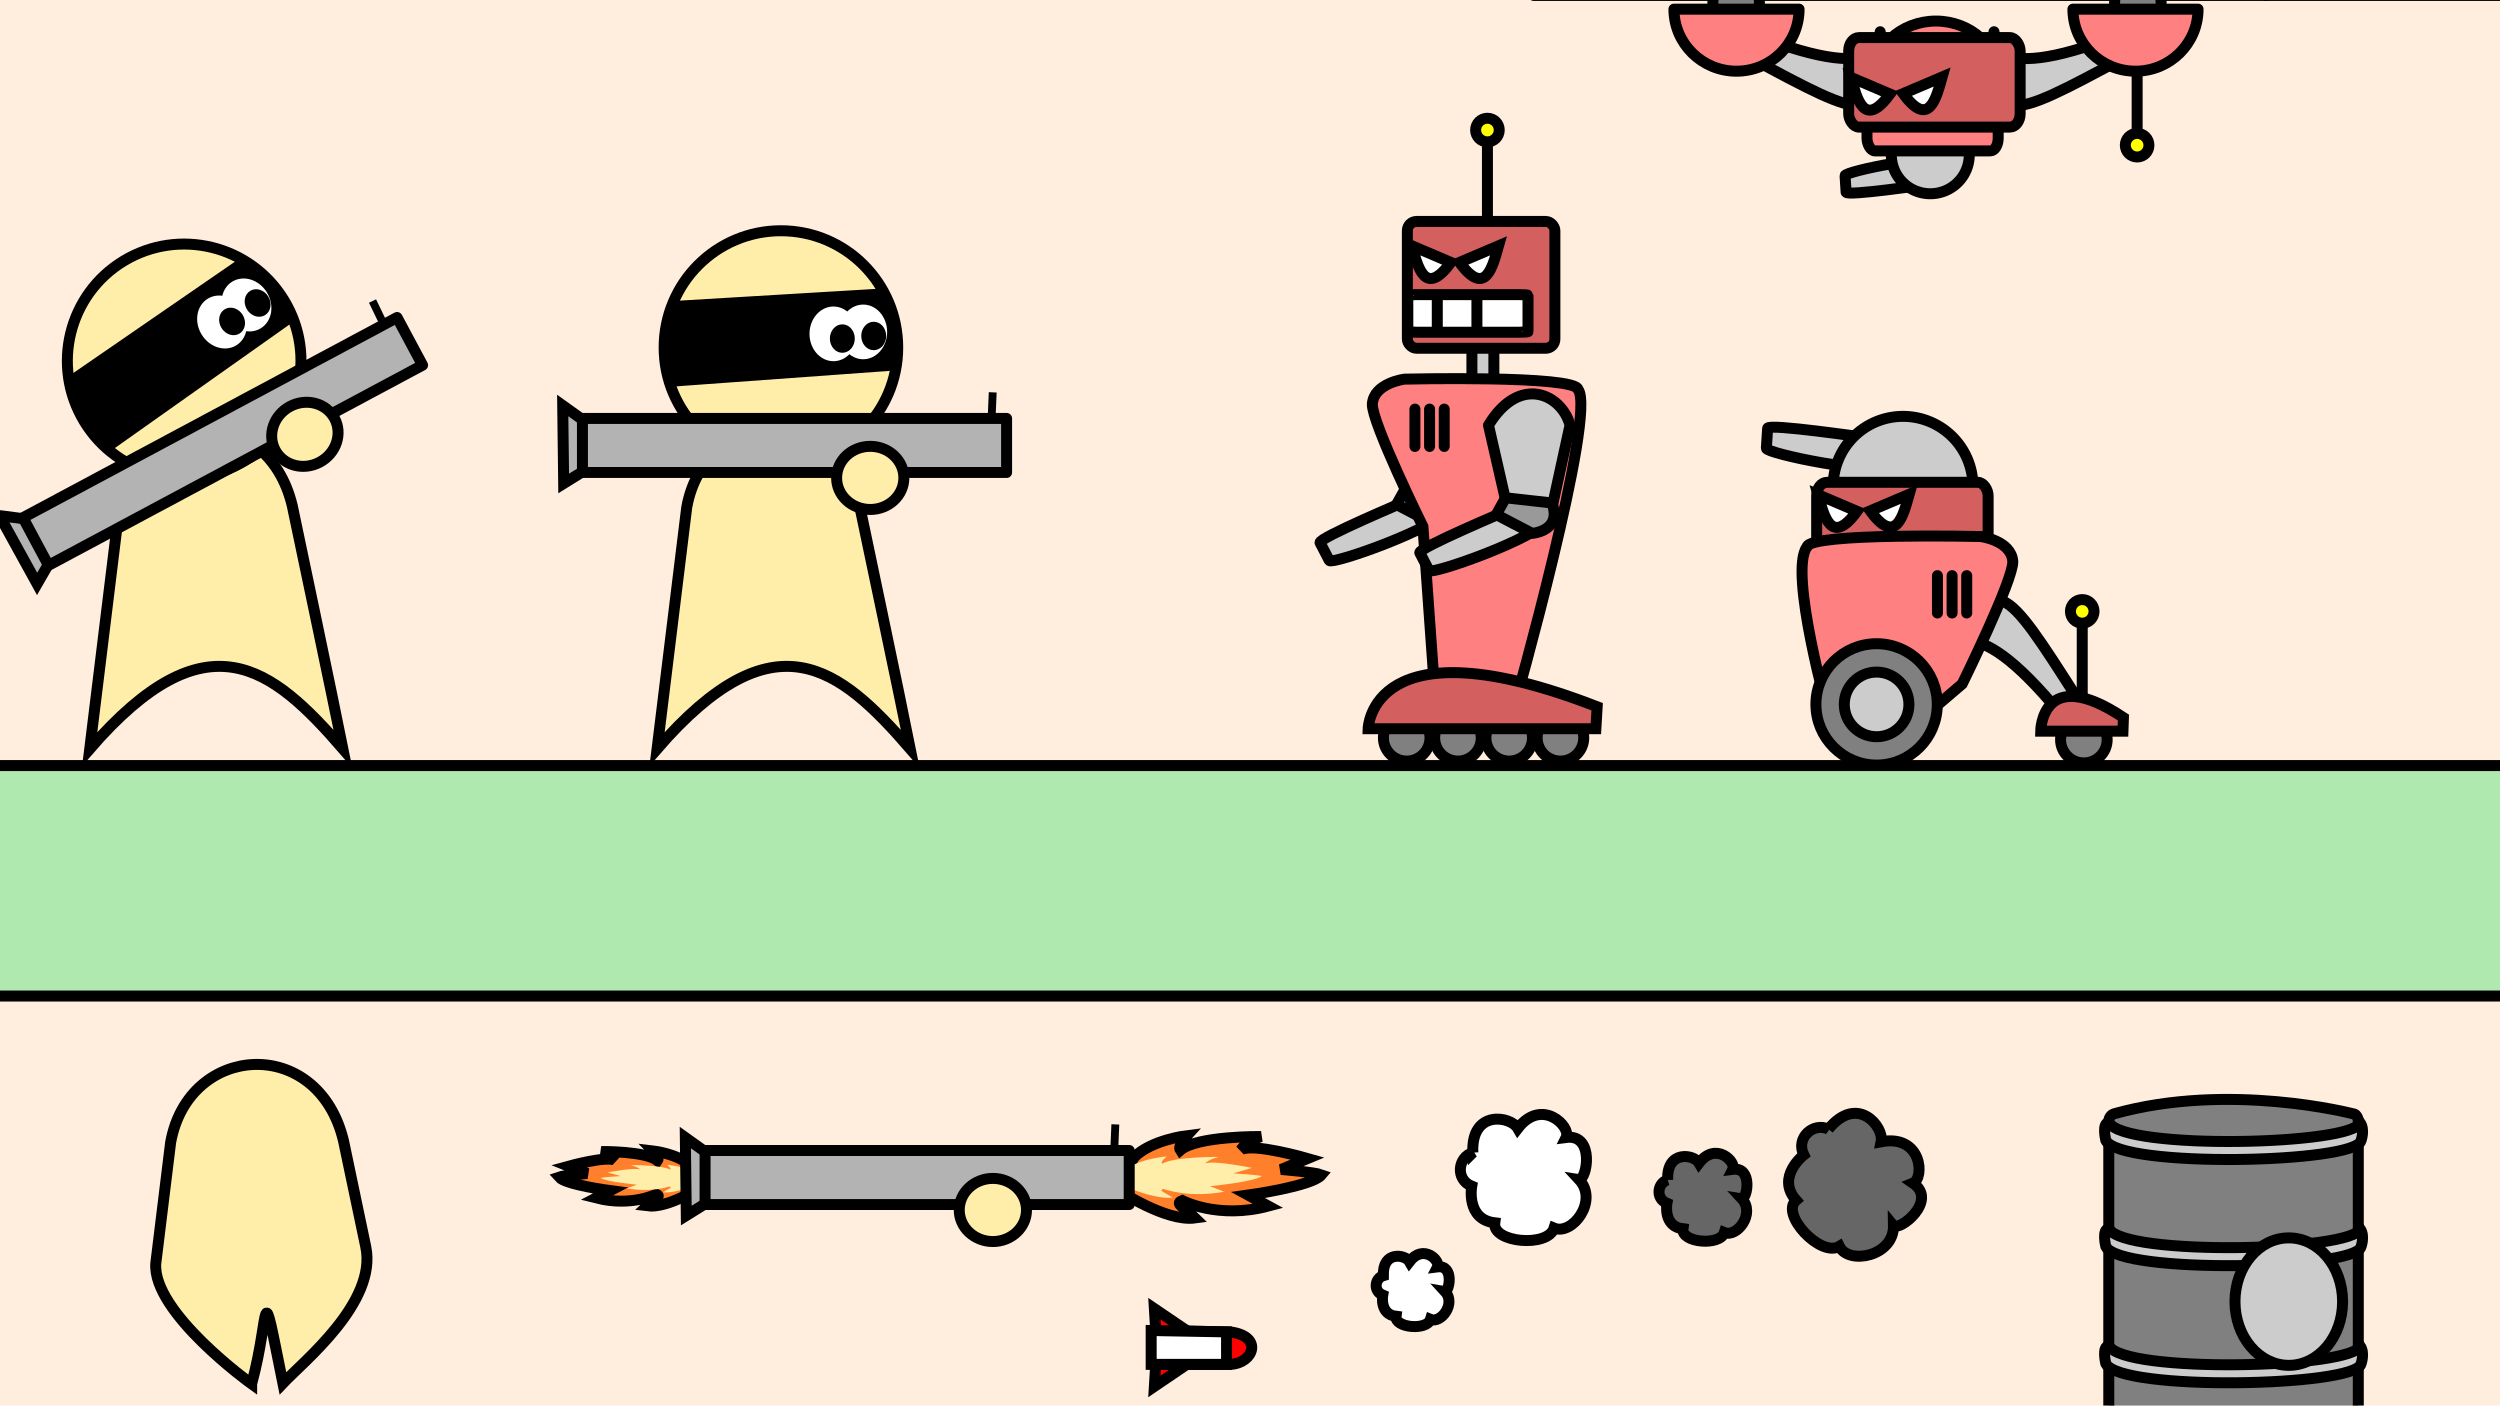 <?xml version="1.0" encoding="UTF-8" standalone="no"?>
<!-- Created with Inkscape (http://www.inkscape.org/) -->

<svg
   xmlns:dc="http://purl.org/dc/elements/1.1/"
   xmlns:cc="http://creativecommons.org/ns#"
   xmlns:rdf="http://www.w3.org/1999/02/22-rdf-syntax-ns#"
   xmlns:svg="http://www.w3.org/2000/svg"
   xmlns="http://www.w3.org/2000/svg"
   xmlns:sodipodi="http://sodipodi.sourceforge.net/DTD/sodipodi-0.dtd"
   xmlns:inkscape="http://www.inkscape.org/namespaces/inkscape"
   width="1366"
   height="768"
   viewBox="0 0 1366 768"
   id="svg4196"
   version="1.1"
   inkscape:version="0.91 r13725"
   sodipodi:docname="art.svg">
  <defs
     id="defs4198" />
  <sodipodi:namedview
     id="base"
     pagecolor="#ffffff"
     bordercolor="#666666"
     borderopacity="1.0"
     inkscape:pageopacity="0.0"
     inkscape:pageshadow="2"
     inkscape:zoom="1"
     inkscape:cx="662.62655"
     inkscape:cy="117.51395"
     inkscape:document-units="px"
     inkscape:current-layer="layer1"
     showgrid="false"
     units="px"
     borderlayer="true"
     inkscape:window-width="2815"
     inkscape:window-height="1596"
     inkscape:window-x="65"
     inkscape:window-y="24"
     inkscape:window-maximized="1" />
  <g
     inkscape:label="Layer 1"
     inkscape:groupmode="layer"
     id="layer1"
     transform="translate(0,-284.362)">
    <rect
       style="opacity:1;fill:#ffedde;fill-opacity:1;stroke:none;stroke-width:20;stroke-linecap:butt;stroke-linejoin:round;stroke-miterlimit:4;stroke-dasharray:none;stroke-dashoffset:0;stroke-opacity:1"
       id="rect4169"
       width="1981"
       height="999"
       x="-320"
       y="174.362"
       inkscape:export-filename="/home/mvandest/Desktop/wip.png"
       inkscape:export-xdpi="45.035591"
       inkscape:export-ydpi="45.035591" />
    <g
       id="g4982"
       transform="translate(3.5,0)"
       inkscape:export-filename="/home/mvandest/Desktop/wip.png"
       inkscape:export-xdpi="45.035591"
       inkscape:export-ydpi="45.035591">
      <path
         style="opacity:1;fill:#cccccc;fill-opacity:1;stroke:#000000;stroke-width:6;stroke-linecap:round;stroke-linejoin:round;stroke-miterlimit:4;stroke-dasharray:none;stroke-dashoffset:0;stroke-opacity:1"
         d="m 799.856,511.206 -11.137,51.008 c -6.894,10.776 -64.585,30.905 -65.882,28.413 l -5.06,-9.723 c -1.297,-2.492 48.176,-23.121 48.139,-23.286 l -10.607,-46.412 c 17.219,-28.322 40.251,-16.589 44.548,0 z"
         id="path4978"
         inkscape:connector-curvature="0"
         sodipodi:nodetypes="ccssscc" />
      <path
         style="fill:#999999;fill-rule:evenodd;stroke:#000000;stroke-width:6;stroke-linecap:butt;stroke-linejoin:round;stroke-miterlimit:4;stroke-dasharray:none;stroke-opacity:1"
         d="m 759.551,560.044 19.622,10.253 c 0,0 16.617,-1.237 10.783,-16.617 l -25.279,-2.828 z"
         id="path4980"
         inkscape:connector-curvature="0"
         sodipodi:nodetypes="ccccc" />
    </g>
    <rect
       style="opacity:1;fill:#cccccc;fill-opacity:1;stroke:#000000;stroke-width:6;stroke-linecap:round;stroke-linejoin:round;stroke-miterlimit:4;stroke-dasharray:none;stroke-dashoffset:0;stroke-opacity:1"
       id="rect4971"
       width="12"
       height="21.5"
       x="804.25"
       y="472.862"
       rx="5.071"
       ry="0.305"
       inkscape:export-filename="/home/mvandest/Desktop/wip.png"
       inkscape:export-xdpi="45.035591"
       inkscape:export-ydpi="45.035591" />
    <path
       style="fill:#ffeeaa;fill-opacity:1;fill-rule:evenodd;stroke:#000000;stroke-width:6;stroke-linecap:butt;stroke-linejoin:miter;stroke-miterlimit:4;stroke-dasharray:none;stroke-opacity:1"
       d="m 359.032,693.555 c 64.017,-73.764 99.536,-44.754 138.359,0 -4.543,-22.887 -27.672,-132.732 -27.672,-132.732 -13.802,-58.157 -84.716,-53.676 -94.494,0.802 z"
       id="path4744"
       inkscape:connector-curvature="0"
       sodipodi:nodetypes="ccccc"
       inkscape:export-filename="/home/mvandest/Desktop/wip.png"
       inkscape:export-xdpi="45.035591"
       inkscape:export-ydpi="45.035591" />
    <g
       id="g4886"
       transform="translate(-33.984,-10.121)"
       inkscape:export-filename="/home/mvandest/Desktop/wip.png"
       inkscape:export-xdpi="45.035591"
       inkscape:export-ydpi="45.035591">
      <circle
         r="63.816"
         cy="484.379"
         cx="460.68"
         id="path4756"
         style="opacity:1;fill:#ffeeaa;fill-opacity:1;stroke:#000000;stroke-width:6;stroke-linecap:butt;stroke-linejoin:round;stroke-miterlimit:4;stroke-dasharray:none;stroke-dashoffset:0;stroke-opacity:1" />
      <g
         transform="translate(-2.243,-81.459)"
         id="g4758">
        <path
           style="fill:#000000;fill-rule:evenodd;stroke:#000000;stroke-width:1.353px;stroke-linecap:butt;stroke-linejoin:miter;stroke-opacity:1"
           d="m 405.544,541.004 110.559,-6.615 c 6.541,3.536 10.732,27.433 11.085,43.166 l -126.593,9.184 c 0,0 -5.482,-38.134 4.948,-45.736 z"
           id="path4746"
           inkscape:connector-curvature="0"
           sodipodi:nodetypes="ccccc" />
        <ellipse
           style="opacity:1;fill:#ffffff;fill-opacity:1;stroke:none;stroke-width:6;stroke-linecap:butt;stroke-linejoin:round;stroke-miterlimit:4;stroke-dasharray:none;stroke-dashoffset:0;stroke-opacity:1"
           id="path4748"
           cx="491.616"
           cy="558.36"
           rx="13.081"
           ry="14.938" />
        <ellipse
           ry="14.938"
           rx="13.081"
           cy="557.299"
           cx="507.879"
           id="ellipse4750"
           style="opacity:1;fill:#ffffff;fill-opacity:1;stroke:none;stroke-width:6;stroke-linecap:butt;stroke-linejoin:round;stroke-miterlimit:4;stroke-dasharray:none;stroke-dashoffset:0;stroke-opacity:1" />
        <ellipse
           ry="7.772"
           rx="6.806"
           cy="560.93"
           cx="496.477"
           id="ellipse4752"
           style="opacity:1;fill:#000000;fill-opacity:1;stroke:none;stroke-width:6;stroke-linecap:butt;stroke-linejoin:round;stroke-miterlimit:4;stroke-dasharray:none;stroke-dashoffset:0;stroke-opacity:1" />
        <ellipse
           style="opacity:1;fill:#000000;fill-opacity:1;stroke:none;stroke-width:6;stroke-linecap:butt;stroke-linejoin:round;stroke-miterlimit:4;stroke-dasharray:none;stroke-dashoffset:0;stroke-opacity:1"
           id="ellipse4754"
           cx="513.625"
           cy="559.515"
           rx="6.806"
           ry="7.772" />
      </g>
    </g>
    <g
       id="g4895"
       transform="translate(-38.124,-14.871)"
       inkscape:export-filename="/home/mvandest/Desktop/wip.png"
       inkscape:export-xdpi="45.035591"
       inkscape:export-ydpi="45.035591">
      <path
         sodipodi:nodetypes="ccccc"
         inkscape:connector-curvature="0"
         id="path4806"
         d="m 356.725,528.75 -11.137,-7.955 0.53,42.603 11.667,-7.248 z"
         style="fill:#b3b3b3;fill-opacity:1;fill-rule:evenodd;stroke:#000000;stroke-width:6;stroke-linecap:butt;stroke-linejoin:miter;stroke-miterlimit:4;stroke-dasharray:none;stroke-opacity:1" />
      <rect
         y="527.866"
         x="356.371"
         height="29.522"
         width="231.754"
         id="rect4804"
         style="opacity:1;fill:#b3b3b3;fill-opacity:1;stroke:#000000;stroke-width:6;stroke-linecap:butt;stroke-linejoin:round;stroke-miterlimit:4;stroke-dasharray:none;stroke-dashoffset:0;stroke-opacity:1" />
      <path
         inkscape:connector-curvature="0"
         id="path4808"
         d="m 579.993,526.564 0.553,-12.952"
         style="fill:none;fill-rule:evenodd;stroke:#000000;stroke-width:4.296;stroke-linecap:butt;stroke-linejoin:miter;stroke-miterlimit:4;stroke-dasharray:none;stroke-opacity:1" />
      <ellipse
         ry="17.25"
         rx="18.375"
         cy="560.362"
         cx="513.625"
         id="path4810"
         style="opacity:1;fill:#ffeeaa;fill-opacity:1;stroke:#000000;stroke-width:6;stroke-linecap:butt;stroke-linejoin:round;stroke-miterlimit:4;stroke-dasharray:none;stroke-dashoffset:0;stroke-opacity:1" />
    </g>
    <rect
       rx="7.881"
       ry="5"
       y="702.665"
       x="-298.007"
       height="125.919"
       width="1873.7"
       id="rect4939"
       style="opacity:1;fill:#afe9af;fill-opacity:1;stroke:#000000;stroke-width:6;stroke-linecap:round;stroke-linejoin:round;stroke-miterlimit:4;stroke-dasharray:none;stroke-dashoffset:0;stroke-opacity:1"
       inkscape:export-filename="/home/mvandest/Desktop/wip.png"
       inkscape:export-xdpi="45.035591"
       inkscape:export-ydpi="45.035591" />
    <g
       id="g4499"
       transform="translate(703,968)">
      <path
         sodipodi:nodetypes="sssssssss"
         inkscape:connector-curvature="0"
         id="rect4935"
         d="m 452.282,-75.101 c 62.932,-17.592 130.244,0 130.244,0 1.686,0 3.043,1.934 3.043,4.336 l 0,185.581 c 0,2.402 -1.748,3.426 -3.043,4.336 -8.485,5.963 -80.04,14.312 -130.244,0 -1.597,-0.455 -3.043,-1.934 -3.043,-4.336 l 0,-185.581 c 0,-2.402 1.443,-3.889 3.043,-4.336 z"
         style="opacity:1;fill:#808080;fill-opacity:1;stroke:#000000;stroke-width:6;stroke-linecap:round;stroke-linejoin:round;stroke-miterlimit:4;stroke-dasharray:none;stroke-dashoffset:0;stroke-opacity:1" />
      <path
         style="fill:#cccccc;fill-opacity:1;fill-rule:evenodd;stroke:#000000;stroke-width:6;stroke-linecap:butt;stroke-linejoin:miter;stroke-miterlimit:4;stroke-dasharray:none;stroke-opacity:1"
         d="m 586.545,51.716 c -3.182,12.374 -129.401,15.203 -137.179,0 -4.125,0 -1.75,9.75 -1.75,9.75 7.778,15.203 136.247,12.562 139.429,0.188 0,0 2.25,-6 -0.5,-9.938 z"
         id="path4480"
         inkscape:connector-curvature="0"
         sodipodi:nodetypes="ccccc" />
      <path
         sodipodi:nodetypes="ccccc"
         inkscape:connector-curvature="0"
         id="path4485"
         d="m 586.545,-12.284 c -3.182,12.374 -129.401,15.203 -137.179,0 -4.125,0 -1.75,9.75 -1.75,9.75 7.778,15.203 136.247,12.562 139.429,0.188 0,0 2.25,-6 -0.5,-9.938 z"
         style="fill:#cccccc;fill-opacity:1;fill-rule:evenodd;stroke:#000000;stroke-width:6;stroke-linecap:butt;stroke-linejoin:miter;stroke-miterlimit:4;stroke-dasharray:none;stroke-opacity:1" />
      <path
         style="fill:#cccccc;fill-opacity:1;fill-rule:evenodd;stroke:#000000;stroke-width:6;stroke-linecap:butt;stroke-linejoin:miter;stroke-miterlimit:4;stroke-dasharray:none;stroke-opacity:1"
         d="m 586.545,-70.284 c -3.182,12.374 -129.401,15.203 -137.179,0 -4.125,0 -1.75,9.75 -1.75,9.75 7.778,15.203 136.247,12.562 139.429,0.188 0,0 2.25,-6 -0.5,-9.938 z"
         id="path4487"
         inkscape:connector-curvature="0"
         sodipodi:nodetypes="ccccc" />
      <path
         sodipodi:nodetypes="ccccc"
         inkscape:connector-curvature="0"
         id="path4489"
         d="m 586.545,113.716 c -3.182,12.374 -129.401,15.203 -137.179,0 -4.125,0 -1.75,9.75 -1.75,9.75 7.778,15.203 136.247,12.562 139.429,0.188 0,0 2.25,-6 -0.5,-9.938 z"
         style="fill:#cccccc;fill-opacity:1;fill-rule:evenodd;stroke:#000000;stroke-width:6;stroke-linecap:butt;stroke-linejoin:miter;stroke-miterlimit:4;stroke-dasharray:none;stroke-opacity:1" />
      <ellipse
         ry="34.825"
         rx="29.403"
         cy="27.562"
         cx="547.591"
         id="path4491"
         style="opacity:1;fill:#cccccc;fill-opacity:1;stroke:#000000;stroke-width:6;stroke-linecap:round;stroke-linejoin:round;stroke-miterlimit:4;stroke-dasharray:none;stroke-dashoffset:0;stroke-opacity:1" />
      <ellipse
         style="opacity:1;fill:#808080;fill-opacity:1;stroke:#000000;stroke-width:6;stroke-linecap:round;stroke-linejoin:round;stroke-miterlimit:4;stroke-dasharray:none;stroke-dashoffset:0;stroke-opacity:1"
         id="ellipse4493"
         cx="461.854"
         cy="101.48"
         rx="5.532"
         ry="9.016" />
    </g>
    <circle
       style="opacity:1;fill:#808080;fill-opacity:1;stroke:#000000;stroke-width:6;stroke-linecap:round;stroke-linejoin:round;stroke-miterlimit:4;stroke-dasharray:none;stroke-dashoffset:0;stroke-opacity:1"
       id="path4941"
       cx="768.625"
       cy="687.495"
       r="12.728"
       inkscape:export-filename="/home/mvandest/Desktop/wip.png"
       inkscape:export-xdpi="45.035591"
       inkscape:export-ydpi="45.035591" />
    <circle
       r="12.728"
       cy="687.495"
       cx="796.625"
       id="circle4943"
       style="opacity:1;fill:#808080;fill-opacity:1;stroke:#000000;stroke-width:6;stroke-linecap:round;stroke-linejoin:round;stroke-miterlimit:4;stroke-dasharray:none;stroke-dashoffset:0;stroke-opacity:1"
       inkscape:export-filename="/home/mvandest/Desktop/wip.png"
       inkscape:export-xdpi="45.035591"
       inkscape:export-ydpi="45.035591" />
    <circle
       style="opacity:1;fill:#808080;fill-opacity:1;stroke:#000000;stroke-width:6;stroke-linecap:round;stroke-linejoin:round;stroke-miterlimit:4;stroke-dasharray:none;stroke-dashoffset:0;stroke-opacity:1"
       id="circle4945"
       cx="824.625"
       cy="687.495"
       r="12.728"
       inkscape:export-filename="/home/mvandest/Desktop/wip.png"
       inkscape:export-xdpi="45.035591"
       inkscape:export-ydpi="45.035591" />
    <circle
       r="12.728"
       cy="687.495"
       cx="852.625"
       id="circle4947"
       style="opacity:1;fill:#808080;fill-opacity:1;stroke:#000000;stroke-width:6;stroke-linecap:round;stroke-linejoin:round;stroke-miterlimit:4;stroke-dasharray:none;stroke-dashoffset:0;stroke-opacity:1"
       inkscape:export-filename="/home/mvandest/Desktop/wip.png"
       inkscape:export-xdpi="45.035591"
       inkscape:export-ydpi="45.035591" />
    <path
       style="fill:#ff8080;fill-rule:evenodd;stroke:#000000;stroke-width:6;stroke-linecap:butt;stroke-linejoin:miter;stroke-miterlimit:4;stroke-dasharray:none;stroke-opacity:1"
       d="m 784.239,666.65 -6.756,-94.583 c 0,0 -28.072,-56.957 -27.638,-66.945 0.869,-11.509 17.563,-13.599 17.563,-13.599 0,0 93.528,-2.202 94.831,5.615 10.423,13.246 -35.008,173.812 -35.008,173.812 z"
       id="path4951"
       inkscape:connector-curvature="0"
       sodipodi:nodetypes="ccccccc"
       inkscape:export-filename="/home/mvandest/Desktop/wip.png"
       inkscape:export-xdpi="45.035591"
       inkscape:export-ydpi="45.035591" />
    <path
       style="fill:#d35f5f;fill-rule:evenodd;stroke:#000000;stroke-width:6;stroke-linecap:butt;stroke-linejoin:miter;stroke-miterlimit:4;stroke-dasharray:none;stroke-opacity:1"
       d="m 747.533,682.545 124.451,0 0.707,-12.021 c -123.744,-48.083 -125.158,12.021 -125.158,12.021 z"
       id="path4949"
       inkscape:connector-curvature="0"
       sodipodi:nodetypes="cccc"
       inkscape:export-filename="/home/mvandest/Desktop/wip.png"
       inkscape:export-xdpi="45.035591"
       inkscape:export-ydpi="45.035591" />
    <rect
       style="opacity:1;fill:#d35f5f;fill-opacity:1;stroke:#000000;stroke-width:6;stroke-linecap:round;stroke-linejoin:round;stroke-miterlimit:4;stroke-dasharray:none;stroke-dashoffset:0;stroke-opacity:1"
       id="rect4953"
       width="80.61"
       height="69.296"
       x="768.979"
       y="405.359"
       rx="5"
       ry="5"
       inkscape:export-filename="/home/mvandest/Desktop/wip.png"
       inkscape:export-xdpi="45.035591"
       inkscape:export-ydpi="45.035591" />
    <path
       style="fill:#ffffff;fill-rule:evenodd;stroke:#000000;stroke-width:6;stroke-linecap:butt;stroke-linejoin:miter;stroke-miterlimit:4;stroke-dasharray:none;stroke-opacity:1"
       d="m 771.455,418.677 21.293,9.062 c -14.177,19.397 -18.039,2.346 -21.293,-9.062 z"
       id="path4955"
       inkscape:connector-curvature="0"
       sodipodi:nodetypes="ccc"
       inkscape:export-filename="/home/mvandest/Desktop/wip.png"
       inkscape:export-xdpi="45.035591"
       inkscape:export-ydpi="45.035591" />
    <path
       sodipodi:nodetypes="ccc"
       inkscape:connector-curvature="0"
       id="path4957"
       d="m 818.791,418.677 -21.293,9.062 c 14.177,19.397 18.039,2.346 21.293,-9.062 z"
       style="fill:#ffffff;fill-rule:evenodd;stroke:#000000;stroke-width:6;stroke-linecap:butt;stroke-linejoin:miter;stroke-miterlimit:4;stroke-dasharray:none;stroke-opacity:1"
       inkscape:export-filename="/home/mvandest/Desktop/wip.png"
       inkscape:export-xdpi="45.035591"
       inkscape:export-ydpi="45.035591" />
    <rect
       style="opacity:1;fill:#ffffff;fill-opacity:1;stroke:#000000;stroke-width:6.014;stroke-linecap:round;stroke-linejoin:round;stroke-miterlimit:4;stroke-dasharray:none;stroke-dashoffset:0;stroke-opacity:1"
       id="rect4961"
       width="65.673"
       height="20.548"
       x="769.226"
       y="445.338"
       rx="5.071"
       ry="0.305"
       inkscape:export-filename="/home/mvandest/Desktop/wip.png"
       inkscape:export-xdpi="45.035591"
       inkscape:export-ydpi="45.035591" />
    <path
       style="fill:none;fill-rule:evenodd;stroke:#000000;stroke-width:6;stroke-linecap:butt;stroke-linejoin:miter;stroke-miterlimit:4;stroke-dasharray:none;stroke-opacity:1"
       d="m 785.33,445.167 0,20.418"
       id="path4963"
       inkscape:connector-curvature="0"
       inkscape:export-filename="/home/mvandest/Desktop/wip.png"
       inkscape:export-xdpi="45.035591"
       inkscape:export-ydpi="45.035591" />
    <path
       style="fill:none;fill-rule:evenodd;stroke:#000000;stroke-width:6;stroke-linecap:butt;stroke-linejoin:miter;stroke-miterlimit:4;stroke-dasharray:none;stroke-opacity:1"
       d="m 806.986,446.228 0,18.827"
       id="path4965"
       inkscape:connector-curvature="0"
       inkscape:export-filename="/home/mvandest/Desktop/wip.png"
       inkscape:export-xdpi="45.035591"
       inkscape:export-ydpi="45.035591" />
    <path
       style="fill:none;fill-rule:evenodd;stroke:#000000;stroke-width:6;stroke-linecap:butt;stroke-linejoin:miter;stroke-miterlimit:4;stroke-dasharray:none;stroke-opacity:1"
       d="m 812.731,404.652 0,-43.841"
       id="path4967"
       inkscape:connector-curvature="0"
       inkscape:export-filename="/home/mvandest/Desktop/wip.png"
       inkscape:export-xdpi="45.035591"
       inkscape:export-ydpi="45.035591" />
    <circle
       style="opacity:1;fill:#ffff00;fill-opacity:1;stroke:#000000;stroke-width:6;stroke-linecap:round;stroke-linejoin:round;stroke-miterlimit:4;stroke-dasharray:none;stroke-dashoffset:0;stroke-opacity:1"
       id="path4969"
       cx="812.731"
       cy="355.42"
       r="6.452"
       inkscape:export-filename="/home/mvandest/Desktop/wip.png"
       inkscape:export-xdpi="45.035591"
       inkscape:export-ydpi="45.035591" />
    <path
       style="opacity:1;fill:#cccccc;fill-opacity:1;stroke:#000000;stroke-width:6;stroke-linecap:round;stroke-linejoin:round;stroke-miterlimit:4;stroke-dasharray:none;stroke-dashoffset:0;stroke-opacity:1"
       d="m 857.856,516.706 -11.137,51.008 c -6.894,10.776 -64.585,30.905 -65.882,28.413 l -5.06,-9.723 c -1.297,-2.492 48.176,-23.121 48.139,-23.286 l -10.607,-46.412 c 17.219,-28.322 40.251,-16.589 44.548,0 z"
       id="rect4973"
       inkscape:connector-curvature="0"
       sodipodi:nodetypes="ccssscc"
       inkscape:export-filename="/home/mvandest/Desktop/wip.png"
       inkscape:export-xdpi="45.035591"
       inkscape:export-ydpi="45.035591" />
    <path
       style="fill:#999999;fill-rule:evenodd;stroke:#000000;stroke-width:6;stroke-linecap:butt;stroke-linejoin:round;stroke-miterlimit:4;stroke-dasharray:none;stroke-opacity:1"
       d="m 817.551,565.544 19.622,10.253 c 0,0 16.617,-1.237 10.783,-16.617 l -25.279,-2.828 z"
       id="path4976"
       inkscape:connector-curvature="0"
       sodipodi:nodetypes="ccccc"
       inkscape:export-filename="/home/mvandest/Desktop/wip.png"
       inkscape:export-xdpi="45.035591"
       inkscape:export-ydpi="45.035591" />
    <g
       id="g4224"
       transform="translate(-146,0)">
      <circle
         style="opacity:1;fill:#808080;fill-opacity:1;stroke:#000000;stroke-width:6;stroke-linecap:round;stroke-linejoin:round;stroke-miterlimit:4;stroke-dasharray:none;stroke-dashoffset:0;stroke-opacity:1"
         id="circle4171"
         cx="1284.625"
         cy="688.495"
         r="12.728"
         inkscape:export-filename="/home/mvandest/Desktop/wip.png"
         inkscape:export-xdpi="45.035591"
         inkscape:export-ydpi="45.035591" />
      <path
         sodipodi:nodetypes="cccc"
         inkscape:connector-curvature="0"
         id="rect4183"
         d="m 336.477,1406.688 c -9.787,0.298 -5.15,2.394 -12.483,-0.969 13.946,-81.51 -15.591,-66.963 -15.591,-66.963 52.199,-12.464 49.249,-3.717 28.074,67.932 z"
         style="opacity:1;fill:#cccccc;fill-opacity:1;stroke:#000000;stroke-width:6;stroke-linecap:round;stroke-linejoin:round;stroke-miterlimit:4;stroke-dasharray:none;stroke-dashoffset:0;stroke-opacity:1"
         transform="matrix(0.651,-0.759,0.755,0.655,0,0)" />
      <g
         transform="translate(-1.414,-27.49)"
         id="g4197">
        <path
           inkscape:export-ydpi="45.035591"
           inkscape:export-xdpi="45.035591"
           inkscape:export-filename="/home/mvandest/Desktop/wip.png"
           sodipodi:nodetypes="csscc"
           inkscape:connector-curvature="0"
           id="path4189"
           d="m 1183.635,566.543 c -11.473,5.659 -71.262,-6.938 -71.084,-9.741 l 0.695,-10.939 c 0.178,-2.804 53.192,5.116 53.245,4.956 z"
           style="opacity:1;fill:#cccccc;fill-opacity:1;stroke:#000000;stroke-width:6;stroke-linecap:round;stroke-linejoin:round;stroke-miterlimit:4;stroke-dasharray:none;stroke-dashoffset:0;stroke-opacity:1" />
        <path
           inkscape:connector-curvature="0"
           style="opacity:1;fill:#cccccc;fill-opacity:1;stroke:#000000;stroke-width:6;stroke-linecap:butt;stroke-linejoin:round;stroke-miterlimit:4;stroke-dasharray:none;stroke-dashoffset:0;stroke-opacity:1"
           d="m 1225.416,577.54 a 38.184,38.184 0 0 1 -38.184,38.184 38.184,38.184 0 0 1 -38.184,-38.184 38.184,38.184 0 0 1 38.184,-38.184 38.184,38.184 0 0 1 38.184,38.184 z"
           id="path4187" />
      </g>
      <rect
         rx="5.603"
         ry="7.32"
         y="547.898"
         x="1138.619"
         height="48.911"
         width="93.692"
         id="rect4201"
         style="opacity:1;fill:#d35f5f;fill-opacity:1;stroke:#000000;stroke-width:6;stroke-linecap:butt;stroke-linejoin:round;stroke-miterlimit:4;stroke-dasharray:none;stroke-dashoffset:0;stroke-opacity:1" />
      <path
         style="fill:#ff8080;fill-rule:evenodd;stroke:#000000;stroke-width:6;stroke-linecap:butt;stroke-linejoin:miter;stroke-miterlimit:4;stroke-dasharray:none;stroke-opacity:1"
         d="m 1189.393,682.65 28.756,-24.583 c 0,0 28.072,-56.957 27.638,-66.945 -0.869,-11.509 -17.563,-13.599 -17.563,-13.599 0,0 -93.528,-2.202 -94.831,5.615 -10.423,13.246 12.008,92.812 12.008,92.812 z"
         id="path4181"
         inkscape:connector-curvature="0"
         sodipodi:nodetypes="ccccccc"
         inkscape:export-filename="/home/mvandest/Desktop/wip.png"
         inkscape:export-xdpi="45.035591"
         inkscape:export-ydpi="45.035591" />
      <circle
         r="33.162"
         cy="669.245"
         cx="1171.375"
         id="circle4177"
         style="opacity:1;fill:#808080;fill-opacity:1;stroke:#000000;stroke-width:6;stroke-linecap:round;stroke-linejoin:round;stroke-miterlimit:4;stroke-dasharray:none;stroke-dashoffset:0;stroke-opacity:1"
         inkscape:export-filename="/home/mvandest/Desktop/wip.png"
         inkscape:export-xdpi="45.035591"
         inkscape:export-ydpi="45.035591" />
      <path
         style="fill:#d35f5f;fill-rule:evenodd;stroke:#000000;stroke-width:6;stroke-linecap:butt;stroke-linejoin:miter;stroke-miterlimit:4;stroke-dasharray:none;stroke-opacity:1"
         d="m 1261.018,683.864 44.967,0 0.256,-7.441 c -44.712,-29.762 -45.223,7.441 -45.223,7.441 z"
         id="path4179"
         inkscape:connector-curvature="0"
         sodipodi:nodetypes="cccc"
         inkscape:export-filename="/home/mvandest/Desktop/wip.png"
         inkscape:export-xdpi="45.035591"
         inkscape:export-ydpi="45.035591" />
      <path
         style="fill:#ffffff;fill-rule:evenodd;stroke:#000000;stroke-width:6;stroke-linecap:butt;stroke-linejoin:miter;stroke-miterlimit:4;stroke-dasharray:none;stroke-opacity:1"
         d="m 1139.362,554.676 21.294,9.062 c -14.177,19.397 -18.039,2.346 -21.294,-9.062 z"
         id="path4183"
         inkscape:connector-curvature="0"
         sodipodi:nodetypes="ccc"
         inkscape:export-filename="/home/mvandest/Desktop/wip.png"
         inkscape:export-xdpi="45.035591"
         inkscape:export-ydpi="45.035591" />
      <path
         style="fill:none;fill-rule:evenodd;stroke:#000000;stroke-width:6;stroke-linecap:butt;stroke-linejoin:miter;stroke-miterlimit:4;stroke-dasharray:none;stroke-opacity:1"
         d="m 1283.731,667.652 0,-43.841"
         id="path4203"
         inkscape:connector-curvature="0"
         inkscape:export-filename="/home/mvandest/Desktop/wip.png"
         inkscape:export-xdpi="45.035591"
         inkscape:export-ydpi="45.035591" />
      <circle
         style="opacity:1;fill:#ffff00;fill-opacity:1;stroke:#000000;stroke-width:6;stroke-linecap:round;stroke-linejoin:round;stroke-miterlimit:4;stroke-dasharray:none;stroke-dashoffset:0;stroke-opacity:1"
         id="circle4205"
         cx="1283.731"
         cy="618.42"
         r="6.452"
         inkscape:export-filename="/home/mvandest/Desktop/wip.png"
         inkscape:export-xdpi="45.035591"
         inkscape:export-ydpi="45.035591" />
      <circle
         inkscape:export-ydpi="45.035591"
         inkscape:export-xdpi="45.035591"
         inkscape:export-filename="/home/mvandest/Desktop/wip.png"
         style="opacity:1;fill:#cccccc;fill-opacity:1;stroke:#000000;stroke-width:6;stroke-linecap:round;stroke-linejoin:round;stroke-miterlimit:4;stroke-dasharray:none;stroke-dashoffset:0;stroke-opacity:1"
         id="circle4207"
         cx="1171.375"
         cy="669.245"
         r="17.662" />
      <path
         inkscape:export-ydpi="45.035591"
         inkscape:export-xdpi="45.035591"
         inkscape:export-filename="/home/mvandest/Desktop/wip.png"
         sodipodi:nodetypes="ccc"
         inkscape:connector-curvature="0"
         id="path4209"
         d="m 1189.198,554.426 -21.294,9.062 c 14.177,19.397 18.039,2.346 21.294,-9.062 z"
         style="fill:#ffffff;fill-rule:evenodd;stroke:#000000;stroke-width:6;stroke-linecap:butt;stroke-linejoin:miter;stroke-miterlimit:4;stroke-dasharray:none;stroke-opacity:1" />
      <path
         style="fill:#808080;fill-opacity:1;fill-rule:evenodd;stroke:#000000;stroke-width:6;stroke-linecap:round;stroke-linejoin:miter;stroke-miterlimit:4;stroke-dasharray:none;stroke-opacity:1"
         d="m 1220.622,598.89 0,20.418"
         id="path4215"
         inkscape:connector-curvature="0"
         inkscape:export-filename="/home/mvandest/Desktop/wip.png"
         inkscape:export-xdpi="45.035591"
         inkscape:export-ydpi="45.035591" />
      <path
         inkscape:export-ydpi="45.035591"
         inkscape:export-xdpi="45.035591"
         inkscape:export-filename="/home/mvandest/Desktop/wip.png"
         inkscape:connector-curvature="0"
         id="path4220"
         d="m 1212.622,598.89 0,20.418"
         style="fill:#808080;fill-opacity:1;fill-rule:evenodd;stroke:#000000;stroke-width:6;stroke-linecap:round;stroke-linejoin:miter;stroke-miterlimit:4;stroke-dasharray:none;stroke-opacity:1" />
      <path
         style="fill:#808080;fill-opacity:1;fill-rule:evenodd;stroke:#000000;stroke-width:6;stroke-linecap:round;stroke-linejoin:miter;stroke-miterlimit:4;stroke-dasharray:none;stroke-opacity:1"
         d="m 1204.622,598.89 0,20.418"
         id="path4222"
         inkscape:connector-curvature="0"
         inkscape:export-filename="/home/mvandest/Desktop/wip.png"
         inkscape:export-xdpi="45.035591"
         inkscape:export-ydpi="45.035591" />
    </g>
    <g
       id="g4340">
      <rect
         style="opacity:1;fill:#ececec;fill-opacity:1;stroke:#000000;stroke-width:6;stroke-linecap:round;stroke-linejoin:round;stroke-miterlimit:4;stroke-dasharray:none;stroke-dashoffset:0;stroke-opacity:1"
         id="rect4338"
         width="400.5"
         height="46.5"
         x="838"
         y="235.362" />
      <rect
         y="243.862"
         x="838"
         height="30"
         width="400.5"
         id="rect4328"
         style="opacity:1;fill:#cccccc;fill-opacity:1;stroke:#000000;stroke-width:6;stroke-linecap:round;stroke-linejoin:round;stroke-miterlimit:4;stroke-dasharray:none;stroke-dashoffset:0;stroke-opacity:1" />
      <circle
         r="1.278"
         cy="252.726"
         cx="847.538"
         id="path4330"
         style="opacity:1;fill:#ececec;fill-opacity:1;stroke:#000000;stroke-width:6;stroke-linecap:round;stroke-linejoin:round;stroke-miterlimit:4;stroke-dasharray:none;stroke-dashoffset:0;stroke-opacity:1" />
      <circle
         style="opacity:1;fill:#ececec;fill-opacity:1;stroke:#000000;stroke-width:6;stroke-linecap:round;stroke-linejoin:round;stroke-miterlimit:4;stroke-dasharray:none;stroke-dashoffset:0;stroke-opacity:1"
         id="circle4332"
         cx="847.538"
         cy="264.726"
         r="1.278" />
      <circle
         style="opacity:1;fill:#ececec;fill-opacity:1;stroke:#000000;stroke-width:6;stroke-linecap:round;stroke-linejoin:round;stroke-miterlimit:4;stroke-dasharray:none;stroke-dashoffset:0;stroke-opacity:1"
         id="circle4334"
         cx="1229.464"
         cy="252.461"
         r="1.278" />
      <circle
         r="1.278"
         cy="264.461"
         cx="1229.464"
         id="circle4336"
         style="opacity:1;fill:#ececec;fill-opacity:1;stroke:#000000;stroke-width:6;stroke-linecap:round;stroke-linejoin:round;stroke-miterlimit:4;stroke-dasharray:none;stroke-dashoffset:0;stroke-opacity:1" />
    </g>
    <circle
       style="opacity:1;fill:#808080;fill-opacity:1;stroke:#000000;stroke-width:6;stroke-linecap:round;stroke-linejoin:round;stroke-miterlimit:4;stroke-dasharray:none;stroke-dashoffset:0;stroke-opacity:1"
       id="circle4245"
       cx="1168.125"
       cy="285.995"
       r="12.728"
       inkscape:export-filename="/home/mvandest/Desktop/wip.png"
       inkscape:export-xdpi="45.035591"
       inkscape:export-ydpi="45.035591" />
    <path
       sodipodi:nodetypes="cccc"
       inkscape:connector-curvature="0"
       id="path4247"
       d="m 1161.6,315.32 c -1.653,-9.653 1.321,-5.537 -3.428,-12.036 -77.014,30.349 -68.643,-1.576 -68.643,-1.576 -1.832,53.709 6.144,49.028 72.071,13.612 z"
       style="opacity:1;fill:#cccccc;fill-opacity:1;stroke:#000000;stroke-width:6;stroke-linecap:round;stroke-linejoin:round;stroke-miterlimit:4;stroke-dasharray:none;stroke-dashoffset:0;stroke-opacity:1" />
    <path
       style="opacity:1;fill:#cccccc;fill-opacity:1;stroke:#000000;stroke-width:6;stroke-linecap:round;stroke-linejoin:round;stroke-miterlimit:4;stroke-dasharray:none;stroke-dashoffset:0;stroke-opacity:1"
       d="m 1066.939,372.345 c -9.491,-4.658 -58.95,5.71 -58.802,8.018 l 0.575,9.003 c 0.147,2.308 44.002,-4.211 44.045,-4.079 z"
       id="path4251"
       inkscape:connector-curvature="0"
       sodipodi:nodetypes="csscc"
       inkscape:export-filename="/home/mvandest/Desktop/wip.png"
       inkscape:export-xdpi="45.035591"
       inkscape:export-ydpi="45.035591" />
    <path
       id="path4253"
       d="m 1076.002,369.043 a 21.289,21.178 0 0 0 -21.289,-21.178 21.289,21.178 0 0 0 -21.289,21.178 21.289,21.178 0 0 0 21.289,21.178 21.289,21.178 0 0 0 21.289,-21.178 z"
       style="opacity:1;fill:#cccccc;fill-opacity:1;stroke:#000000;stroke-width:6;stroke-linecap:butt;stroke-linejoin:round;stroke-miterlimit:4;stroke-dasharray:none;stroke-dashoffset:0;stroke-opacity:1"
       inkscape:connector-curvature="0" />
    <path
       style="opacity:1;fill:#cccccc;fill-opacity:1;stroke:#000000;stroke-width:6;stroke-linecap:round;stroke-linejoin:round;stroke-miterlimit:4;stroke-dasharray:none;stroke-dashoffset:0;stroke-opacity:1"
       d="m 955.266,315.32 c 1.653,-9.653 -1.321,-5.537 3.428,-12.036 77.014,30.349 68.643,-1.576 68.643,-1.576 1.832,53.709 -6.144,49.028 -72.071,13.612 z"
       id="path4316"
       inkscape:connector-curvature="0"
       sodipodi:nodetypes="cccc" />
    <rect
       style="opacity:1;fill:#ff8080;fill-opacity:1;stroke:#000000;stroke-width:6;stroke-linecap:butt;stroke-linejoin:round;stroke-miterlimit:4;stroke-dasharray:none;stroke-dashoffset:0;stroke-opacity:1"
       id="rect4320"
       width="71.692"
       height="46.411"
       x="1020.119"
       y="320.398"
       ry="6.945"
       rx="4.287" />
    <path
       sodipodi:nodetypes="cscc"
       id="path4312"
       d="m 1092.477,327.764 c 0,-17.617 -15.523,-31.899 -34.671,-31.899 -19.148,-2e-5 -34.671,14.282 -34.671,31.899 z"
       style="opacity:1;fill:#ff8080;fill-opacity:1;stroke:#000000;stroke-width:6;stroke-linecap:butt;stroke-linejoin:round;stroke-miterlimit:4;stroke-dasharray:none;stroke-dashoffset:0;stroke-opacity:1"
       inkscape:connector-curvature="0" />
    <rect
       rx="5.603"
       ry="7.32"
       y="304.898"
       x="1010.119"
       height="48.911"
       width="93.692"
       id="rect4255"
       style="opacity:1;fill:#d35f5f;fill-opacity:1;stroke:#000000;stroke-width:6;stroke-linecap:butt;stroke-linejoin:round;stroke-miterlimit:4;stroke-dasharray:none;stroke-dashoffset:0;stroke-opacity:1" />
    <path
       style="fill:#ffffff;fill-rule:evenodd;stroke:#000000;stroke-width:6;stroke-linecap:butt;stroke-linejoin:miter;stroke-miterlimit:4;stroke-dasharray:none;stroke-opacity:1"
       d="m 1011.362,326.676 21.294,9.062 c -14.177,19.397 -18.039,2.346 -21.294,-9.062 z"
       id="path4263"
       inkscape:connector-curvature="0"
       sodipodi:nodetypes="ccc"
       inkscape:export-filename="/home/mvandest/Desktop/wip.png"
       inkscape:export-xdpi="45.035591"
       inkscape:export-ydpi="45.035591" />
    <path
       inkscape:export-ydpi="45.035591"
       inkscape:export-xdpi="45.035591"
       inkscape:export-filename="/home/mvandest/Desktop/wip.png"
       sodipodi:nodetypes="ccc"
       inkscape:connector-curvature="0"
       id="path4271"
       d="m 1061.198,326.426 -21.294,9.062 c 14.177,19.397 18.039,2.346 21.294,-9.062 z"
       style="fill:#ffffff;fill-rule:evenodd;stroke:#000000;stroke-width:6;stroke-linecap:butt;stroke-linejoin:miter;stroke-miterlimit:4;stroke-dasharray:none;stroke-opacity:1" />
    <path
       style="fill:#808080;fill-opacity:1;fill-rule:evenodd;stroke:#000000;stroke-width:6;stroke-linecap:round;stroke-linejoin:miter;stroke-miterlimit:4;stroke-dasharray:none;stroke-opacity:1"
       d="m 789.122,507.89 0,20.418"
       id="path4273"
       inkscape:connector-curvature="0"
       inkscape:export-filename="/home/mvandest/Desktop/wip.png"
       inkscape:export-xdpi="45.035591"
       inkscape:export-ydpi="45.035591" />
    <path
       inkscape:export-ydpi="45.035591"
       inkscape:export-xdpi="45.035591"
       inkscape:export-filename="/home/mvandest/Desktop/wip.png"
       inkscape:connector-curvature="0"
       id="path4275"
       d="m 781.122,507.89 0,20.418"
       style="fill:#808080;fill-opacity:1;fill-rule:evenodd;stroke:#000000;stroke-width:6;stroke-linecap:round;stroke-linejoin:miter;stroke-miterlimit:4;stroke-dasharray:none;stroke-opacity:1" />
    <path
       style="fill:#808080;fill-opacity:1;fill-rule:evenodd;stroke:#000000;stroke-width:6;stroke-linecap:round;stroke-linejoin:miter;stroke-miterlimit:4;stroke-dasharray:none;stroke-opacity:1"
       d="m 773.122,507.89 0,20.418"
       id="path4277"
       inkscape:connector-curvature="0"
       inkscape:export-filename="/home/mvandest/Desktop/wip.png"
       inkscape:export-xdpi="45.035591"
       inkscape:export-ydpi="45.035591" />
    <circle
       inkscape:export-ydpi="45.035591"
       inkscape:export-xdpi="45.035591"
       inkscape:export-filename="/home/mvandest/Desktop/wip.png"
       r="12.728"
       cy="285.995"
       cx="948.625"
       id="circle4322"
       style="opacity:1;fill:#808080;fill-opacity:1;stroke:#000000;stroke-width:6;stroke-linecap:round;stroke-linejoin:round;stroke-miterlimit:4;stroke-dasharray:none;stroke-dashoffset:0;stroke-opacity:1" />
    <path
       inkscape:connector-curvature="0"
       style="opacity:1;fill:#ff8080;fill-opacity:1;stroke:#000000;stroke-width:6;stroke-linecap:butt;stroke-linejoin:round;stroke-miterlimit:4;stroke-dasharray:none;stroke-dashoffset:0;stroke-opacity:1"
       d="m 983.014,289.366 c 0,18.722 -15.307,33.899 -34.19,33.899 -18.882,2e-5 -34.19,-15.177 -34.19,-33.899 z"
       id="path4308"
       sodipodi:nodetypes="cscc" />
    <path
       inkscape:export-ydpi="45.035591"
       inkscape:export-xdpi="45.035591"
       inkscape:export-filename="/home/mvandest/Desktop/wip.png"
       inkscape:connector-curvature="0"
       id="path4324"
       d="m 1167.731,314.468 0,43.841"
       style="fill:none;fill-rule:evenodd;stroke:#000000;stroke-width:6;stroke-linecap:butt;stroke-linejoin:miter;stroke-miterlimit:4;stroke-dasharray:none;stroke-opacity:1" />
    <path
       sodipodi:nodetypes="cscc"
       id="path4314"
       d="m 1201.014,289.366 c 0,18.722 -15.307,33.899 -34.19,33.899 -18.882,2e-5 -34.19,-15.177 -34.19,-33.899 z"
       style="opacity:1;fill:#ff8080;fill-opacity:1;stroke:#000000;stroke-width:6;stroke-linecap:butt;stroke-linejoin:round;stroke-miterlimit:4;stroke-dasharray:none;stroke-dashoffset:0;stroke-opacity:1"
       inkscape:connector-curvature="0" />
    <circle
       inkscape:export-ydpi="45.035591"
       inkscape:export-xdpi="45.035591"
       inkscape:export-filename="/home/mvandest/Desktop/wip.png"
       r="6.452"
       cy="-363.7"
       cx="1167.731"
       id="circle4326"
       style="opacity:1;fill:#ffff00;fill-opacity:1;stroke:#000000;stroke-width:6;stroke-linecap:round;stroke-linejoin:round;stroke-miterlimit:4;stroke-dasharray:none;stroke-dashoffset:0;stroke-opacity:1"
       transform="scale(1,-1)" />
    <g
       transform="matrix(0,1.222,-1,0,1741.612,-812.61)"
       id="g4362">
      <rect
         style="opacity:1;fill:#ececec;fill-opacity:1;stroke:#000000;stroke-width:5.427;stroke-linecap:round;stroke-linejoin:round;stroke-miterlimit:4;stroke-dasharray:none;stroke-dashoffset:0;stroke-opacity:1"
         id="rect4364"
         width="400.5"
         height="46.5"
         x="838"
         y="235.362" />
      <rect
         y="243.862"
         x="838"
         height="30"
         width="400.5"
         id="rect4366"
         style="opacity:1;fill:#cccccc;fill-opacity:1;stroke:#000000;stroke-width:5.427;stroke-linecap:round;stroke-linejoin:round;stroke-miterlimit:4;stroke-dasharray:none;stroke-dashoffset:0;stroke-opacity:1" />
      <circle
         r="1.278"
         cy="252.726"
         cx="847.538"
         id="circle4368"
         style="opacity:1;fill:#ececec;fill-opacity:1;stroke:#000000;stroke-width:5.427;stroke-linecap:round;stroke-linejoin:round;stroke-miterlimit:4;stroke-dasharray:none;stroke-dashoffset:0;stroke-opacity:1" />
      <circle
         style="opacity:1;fill:#ececec;fill-opacity:1;stroke:#000000;stroke-width:5.427;stroke-linecap:round;stroke-linejoin:round;stroke-miterlimit:4;stroke-dasharray:none;stroke-dashoffset:0;stroke-opacity:1"
         id="circle4370"
         cx="847.538"
         cy="264.726"
         r="1.278" />
      <circle
         style="opacity:1;fill:#ececec;fill-opacity:1;stroke:#000000;stroke-width:5.427;stroke-linecap:round;stroke-linejoin:round;stroke-miterlimit:4;stroke-dasharray:none;stroke-dashoffset:0;stroke-opacity:1"
         id="circle4372"
         cx="1229.464"
         cy="252.461"
         r="1.278" />
      <circle
         r="1.278"
         cy="264.461"
         cx="1229.464"
         id="circle4374"
         style="opacity:1;fill:#ececec;fill-opacity:1;stroke:#000000;stroke-width:5.427;stroke-linecap:round;stroke-linejoin:round;stroke-miterlimit:4;stroke-dasharray:none;stroke-dashoffset:0;stroke-opacity:1" />
    </g>
    <g
       id="g4348"
       transform="translate(400,0)">
      <rect
         y="235.362"
         x="838"
         height="46.5"
         width="400.5"
         id="rect4350"
         style="opacity:1;fill:#ececec;fill-opacity:1;stroke:#000000;stroke-width:6;stroke-linecap:round;stroke-linejoin:round;stroke-miterlimit:4;stroke-dasharray:none;stroke-dashoffset:0;stroke-opacity:1" />
      <rect
         style="opacity:1;fill:#cccccc;fill-opacity:1;stroke:#000000;stroke-width:6;stroke-linecap:round;stroke-linejoin:round;stroke-miterlimit:4;stroke-dasharray:none;stroke-dashoffset:0;stroke-opacity:1"
         id="rect4352"
         width="400.5"
         height="30"
         x="838"
         y="243.862" />
      <circle
         style="opacity:1;fill:#ececec;fill-opacity:1;stroke:#000000;stroke-width:6;stroke-linecap:round;stroke-linejoin:round;stroke-miterlimit:4;stroke-dasharray:none;stroke-dashoffset:0;stroke-opacity:1"
         id="circle4354"
         cx="847.538"
         cy="252.726"
         r="1.278" />
      <circle
         r="1.278"
         cy="264.726"
         cx="847.538"
         id="circle4356"
         style="opacity:1;fill:#ececec;fill-opacity:1;stroke:#000000;stroke-width:6;stroke-linecap:round;stroke-linejoin:round;stroke-miterlimit:4;stroke-dasharray:none;stroke-dashoffset:0;stroke-opacity:1" />
      <circle
         r="1.278"
         cy="252.461"
         cx="1229.464"
         id="circle4358"
         style="opacity:1;fill:#ececec;fill-opacity:1;stroke:#000000;stroke-width:6;stroke-linecap:round;stroke-linejoin:round;stroke-miterlimit:4;stroke-dasharray:none;stroke-dashoffset:0;stroke-opacity:1" />
      <circle
         style="opacity:1;fill:#ececec;fill-opacity:1;stroke:#000000;stroke-width:6;stroke-linecap:round;stroke-linejoin:round;stroke-miterlimit:4;stroke-dasharray:none;stroke-dashoffset:0;stroke-opacity:1"
         id="circle4360"
         cx="1229.464"
         cy="264.461"
         r="1.278" />
    </g>
    <path
       inkscape:export-ydpi="45.035591"
       inkscape:export-xdpi="45.035591"
       inkscape:export-filename="/home/mvandest/Desktop/wip.png"
       sodipodi:nodetypes="ccccc"
       inkscape:connector-curvature="0"
       id="path4376"
       d="m 49.032,693.555 c 64.017,-73.764 99.536,-44.754 138.359,0 -4.543,-22.887 -27.672,-132.732 -27.672,-132.732 -13.802,-58.157 -84.716,-53.676 -94.494,0.802 z"
       style="fill:#ffeeaa;fill-opacity:1;fill-rule:evenodd;stroke:#000000;stroke-width:6;stroke-linecap:butt;stroke-linejoin:miter;stroke-miterlimit:4;stroke-dasharray:none;stroke-opacity:1" />
    <g
       inkscape:export-ydpi="45.035591"
       inkscape:export-xdpi="45.035591"
       inkscape:export-filename="/home/mvandest/Desktop/wip.png"
       transform="matrix(0.856,-0.517,0.517,0.856,-544.139,305.087)"
       id="g4378">
      <circle
         style="opacity:1;fill:#ffeeaa;fill-opacity:1;stroke:#000000;stroke-width:6;stroke-linecap:butt;stroke-linejoin:round;stroke-miterlimit:4;stroke-dasharray:none;stroke-dashoffset:0;stroke-opacity:1"
         id="circle4380"
         cx="460.68"
         cy="484.379"
         r="63.816" />
      <g
         id="g4382"
         transform="translate(-2.243,-81.459)">
        <path
           sodipodi:nodetypes="ccccc"
           inkscape:connector-curvature="0"
           id="path4384"
           d="m 405.544,541.004 110.559,-6.615 c 6.541,3.536 10.732,27.433 11.085,43.166 l -126.593,9.184 c 0,0 -5.482,-38.134 4.948,-45.736 z"
           style="fill:#000000;fill-rule:evenodd;stroke:#000000;stroke-width:1.353px;stroke-linecap:butt;stroke-linejoin:miter;stroke-opacity:1" />
        <ellipse
           ry="14.938"
           rx="13.081"
           cy="558.36"
           cx="491.616"
           id="ellipse4386"
           style="opacity:1;fill:#ffffff;fill-opacity:1;stroke:none;stroke-width:6;stroke-linecap:butt;stroke-linejoin:round;stroke-miterlimit:4;stroke-dasharray:none;stroke-dashoffset:0;stroke-opacity:1" />
        <ellipse
           style="opacity:1;fill:#ffffff;fill-opacity:1;stroke:none;stroke-width:6;stroke-linecap:butt;stroke-linejoin:round;stroke-miterlimit:4;stroke-dasharray:none;stroke-dashoffset:0;stroke-opacity:1"
           id="ellipse4388"
           cx="507.879"
           cy="557.299"
           rx="13.081"
           ry="14.938" />
        <ellipse
           style="opacity:1;fill:#000000;fill-opacity:1;stroke:none;stroke-width:6;stroke-linecap:butt;stroke-linejoin:round;stroke-miterlimit:4;stroke-dasharray:none;stroke-dashoffset:0;stroke-opacity:1"
           id="ellipse4390"
           cx="496.477"
           cy="560.93"
           rx="6.806"
           ry="7.772" />
        <ellipse
           ry="7.772"
           rx="6.806"
           cy="559.515"
           cx="513.625"
           id="ellipse4392"
           style="opacity:1;fill:#000000;fill-opacity:1;stroke:none;stroke-width:6;stroke-linecap:butt;stroke-linejoin:round;stroke-miterlimit:4;stroke-dasharray:none;stroke-dashoffset:0;stroke-opacity:1" />
      </g>
    </g>
    <g
       inkscape:export-ydpi="45.035591"
       inkscape:export-xdpi="45.035591"
       inkscape:export-filename="/home/mvandest/Desktop/wip.png"
       transform="matrix(0.882,-0.472,0.472,0.882,-550.919,269.864)"
       id="g4394">
      <path
         style="fill:#b3b3b3;fill-opacity:1;fill-rule:evenodd;stroke:#000000;stroke-width:6;stroke-linecap:butt;stroke-linejoin:miter;stroke-miterlimit:4;stroke-dasharray:none;stroke-opacity:1"
         d="m 356.725,528.75 -11.137,-7.955 0.53,42.603 11.667,-7.248 z"
         id="path4396"
         inkscape:connector-curvature="0"
         sodipodi:nodetypes="ccccc" />
      <rect
         style="opacity:1;fill:#b3b3b3;fill-opacity:1;stroke:#000000;stroke-width:6;stroke-linecap:butt;stroke-linejoin:round;stroke-miterlimit:4;stroke-dasharray:none;stroke-dashoffset:0;stroke-opacity:1"
         id="rect4398"
         width="231.754"
         height="29.522"
         x="356.371"
         y="527.866" />
      <path
         style="fill:none;fill-rule:evenodd;stroke:#000000;stroke-width:4.296;stroke-linecap:butt;stroke-linejoin:miter;stroke-miterlimit:4;stroke-dasharray:none;stroke-opacity:1"
         d="m 579.993,526.564 0.553,-12.952"
         id="path4400"
         inkscape:connector-curvature="0" />
      <ellipse
         style="opacity:1;fill:#ffeeaa;fill-opacity:1;stroke:#000000;stroke-width:6;stroke-linecap:butt;stroke-linejoin:round;stroke-miterlimit:4;stroke-dasharray:none;stroke-dashoffset:0;stroke-opacity:1"
         id="ellipse4402"
         cx="513.625"
         cy="560.362"
         rx="18.375"
         ry="17.25" />
    </g>
    <path
       style="fill:#ffeeaa;fill-opacity:1;fill-rule:evenodd;stroke:#000000;stroke-width:6;stroke-linecap:butt;stroke-linejoin:miter;stroke-miterlimit:4;stroke-dasharray:none;stroke-opacity:1"
       d="m -177.37,693.555 c 15.934,-35.227 29.533,-77.635 60.931,-0.354 11.517,-12.151 28.641,-44.273 22.291,-74.595 -6.35,-30.322 -12.132,-57.783 -12.132,-57.783 -13.802,-58.157 -84.716,-53.676 -94.494,0.802 l -8.097,65.965 c -2.121,26.87 31.501,65.965 31.501,65.965 z"
       id="path4404"
       inkscape:connector-curvature="0"
       sodipodi:nodetypes="ccscccc"
       inkscape:export-filename="/home/mvandest/Desktop/wip.png"
       inkscape:export-xdpi="45.035591"
       inkscape:export-ydpi="45.035591" />
    <path
       inkscape:export-ydpi="45.035591"
       inkscape:export-xdpi="45.035591"
       inkscape:export-filename="/home/mvandest/Desktop/wip.png"
       sodipodi:nodetypes="ccscccc"
       inkscape:connector-curvature="0"
       id="path4406"
       d="m 137.489,1040.555 c 10.63,-39.116 4.43,-62.785 17.091,-0.353 11.517,-12.151 51.622,-44.273 45.272,-74.595 -6.35,-30.322 -12.132,-57.783 -12.132,-57.783 -13.802,-58.157 -84.716,-53.676 -94.494,0.802 l -8.097,65.965 c -2.121,26.87 52.361,65.965 52.361,65.965 z"
       style="fill:#ffeeaa;fill-opacity:1;fill-rule:evenodd;stroke:#000000;stroke-width:6;stroke-linecap:butt;stroke-linejoin:miter;stroke-miterlimit:4;stroke-dasharray:none;stroke-opacity:1" />
    <g
       id="g4408"
       transform="matrix(0.913,0.409,-0.409,0.913,-362.919,-154.053)"
       inkscape:export-filename="/home/mvandest/Desktop/wip.png"
       inkscape:export-xdpi="45.035591"
       inkscape:export-ydpi="45.035591">
      <circle
         r="63.816"
         cy="484.379"
         cx="460.68"
         id="circle4410"
         style="opacity:1;fill:#ffeeaa;fill-opacity:1;stroke:#000000;stroke-width:6;stroke-linecap:butt;stroke-linejoin:round;stroke-miterlimit:4;stroke-dasharray:none;stroke-dashoffset:0;stroke-opacity:1" />
      <g
         transform="translate(-2.243,-81.459)"
         id="g4412">
        <path
           style="fill:#000000;fill-rule:evenodd;stroke:#000000;stroke-width:1.353px;stroke-linecap:butt;stroke-linejoin:miter;stroke-opacity:1"
           d="m 405.544,541.004 110.559,-6.615 c 6.541,3.536 10.732,27.433 11.085,43.166 l -126.593,9.184 c 0,0 -5.482,-38.134 4.948,-45.736 z"
           id="path4414"
           inkscape:connector-curvature="0"
           sodipodi:nodetypes="ccccc" />
        <ellipse
           style="opacity:1;fill:#ffffff;fill-opacity:1;stroke:none;stroke-width:6;stroke-linecap:butt;stroke-linejoin:round;stroke-miterlimit:4;stroke-dasharray:none;stroke-dashoffset:0;stroke-opacity:1"
           id="ellipse4416"
           cx="491.616"
           cy="558.36"
           rx="13.081"
           ry="14.938" />
        <ellipse
           ry="14.938"
           rx="13.081"
           cy="557.299"
           cx="507.879"
           id="ellipse4418"
           style="opacity:1;fill:#ffffff;fill-opacity:1;stroke:none;stroke-width:6;stroke-linecap:butt;stroke-linejoin:round;stroke-miterlimit:4;stroke-dasharray:none;stroke-dashoffset:0;stroke-opacity:1" />
        <ellipse
           ry="7.772"
           rx="6.806"
           cy="560.93"
           cx="496.477"
           id="ellipse4420"
           style="opacity:1;fill:#000000;fill-opacity:1;stroke:none;stroke-width:6;stroke-linecap:butt;stroke-linejoin:round;stroke-miterlimit:4;stroke-dasharray:none;stroke-dashoffset:0;stroke-opacity:1" />
        <ellipse
           style="opacity:1;fill:#000000;fill-opacity:1;stroke:none;stroke-width:6;stroke-linecap:butt;stroke-linejoin:round;stroke-miterlimit:4;stroke-dasharray:none;stroke-dashoffset:0;stroke-opacity:1"
           id="ellipse4422"
           cx="513.625"
           cy="559.515"
           rx="6.806"
           ry="7.772" />
      </g>
    </g>
    <g
       id="g4424"
       transform="matrix(0.894,0.449,-0.449,0.894,-340.891,-163.503)"
       inkscape:export-filename="/home/mvandest/Desktop/wip.png"
       inkscape:export-xdpi="45.035591"
       inkscape:export-ydpi="45.035591">
      <path
         sodipodi:nodetypes="ccccc"
         inkscape:connector-curvature="0"
         id="path4426"
         d="m 356.725,528.75 -11.137,-7.955 0.53,42.603 11.667,-7.248 z"
         style="fill:#b3b3b3;fill-opacity:1;fill-rule:evenodd;stroke:#000000;stroke-width:6;stroke-linecap:butt;stroke-linejoin:miter;stroke-miterlimit:4;stroke-dasharray:none;stroke-opacity:1" />
      <rect
         y="527.866"
         x="356.371"
         height="29.522"
         width="231.754"
         id="rect4428"
         style="opacity:1;fill:#b3b3b3;fill-opacity:1;stroke:#000000;stroke-width:6;stroke-linecap:butt;stroke-linejoin:round;stroke-miterlimit:4;stroke-dasharray:none;stroke-dashoffset:0;stroke-opacity:1" />
      <path
         inkscape:connector-curvature="0"
         id="path4430"
         d="m 579.993,526.564 0.553,-12.952"
         style="fill:none;fill-rule:evenodd;stroke:#000000;stroke-width:4.296;stroke-linecap:butt;stroke-linejoin:miter;stroke-miterlimit:4;stroke-dasharray:none;stroke-opacity:1" />
      <ellipse
         ry="17.25"
         rx="18.375"
         cy="560.362"
         cx="513.625"
         id="ellipse4432"
         style="opacity:1;fill:#ffeeaa;fill-opacity:1;stroke:#000000;stroke-width:6;stroke-linecap:butt;stroke-linejoin:round;stroke-miterlimit:4;stroke-dasharray:none;stroke-dashoffset:0;stroke-opacity:1" />
    </g>
    <path
       style="fill:#ff7f2a;fill-rule:evenodd;stroke:#000000;stroke-width:6;stroke-linecap:butt;stroke-linejoin:miter;stroke-miterlimit:4;stroke-dasharray:none;stroke-opacity:1"
       d="m 619.5,916.862 c 9.281,-9.634 29,-12 29,-12 0,0 -5.207,5.666 -3.616,7.964 9.192,-7.867 44.116,-7.464 44.116,-7.464 0,0 -7.699,2.393 -10.97,7.255 6.364,-3.977 36.47,4.745 36.47,4.745 l -14.5,6 c 0,0 18.321,1.497 22.121,2.912 -5.127,6.276 -40.121,11.088 -40.121,11.088 l 11,6 c -27.489,7.336 -47,-3 -47,-3 -4.596,1.679 1.395,3.891 7.008,9.495 -16.023,2.23 -42.212,-15.409 -42.212,-15.409 z"
       id="path4444"
       inkscape:connector-curvature="0"
       sodipodi:nodetypes="cccccccccccccc" />
    <path
       sodipodi:nodetypes="cccccccccccccc"
       inkscape:connector-curvature="0"
       id="path4446"
       d="m 617.091,922.244 c 6.541,-4.821 20.439,-6.005 20.439,-6.005 0,0 -3.67,2.835 -2.549,3.985 6.479,-3.936 31.092,-3.735 31.092,-3.735 0,0 -5.426,1.198 -7.731,3.63 4.485,-1.99 25.703,2.374 25.703,2.374 l -10.219,3.002 c 0,0 12.912,0.749 15.591,1.457 -3.613,3.14 -28.277,5.549 -28.277,5.549 l 7.753,3.002 c -19.374,3.671 -33.125,-1.501 -33.125,-1.501 -3.239,0.84 0.983,1.947 4.939,4.751 -11.293,1.116 -29.75,-7.71 -29.75,-7.71 z"
       style="fill:#ffeeaa;fill-rule:evenodd;stroke:none;stroke-width:6;stroke-linecap:butt;stroke-linejoin:miter;stroke-miterlimit:4;stroke-dasharray:none;stroke-opacity:1" />
    <path
       sodipodi:nodetypes="cccccccccccccc"
       inkscape:connector-curvature="0"
       id="path4448"
       d="m 377.032,921.231 c -6.476,-6.431 -20.236,-8.011 -20.236,-8.011 0,0 3.634,3.783 2.523,5.317 -6.415,-5.251 -30.785,-4.983 -30.785,-4.983 0,0 5.373,1.598 7.655,4.843 -4.441,-2.655 -25.449,3.168 -25.449,3.168 l 10.118,4.005 c 0,0 -12.784,1 -15.436,1.944 3.577,4.189 27.997,7.402 27.997,7.402 l -7.676,4.005 c 19.182,4.897 32.797,-2.003 32.797,-2.003 3.207,1.121 -0.974,2.598 -4.89,6.338 11.181,1.489 29.456,-10.286 29.456,-10.286 z"
       style="fill:#ff7f2a;fill-rule:evenodd;stroke:#000000;stroke-width:6;stroke-linecap:butt;stroke-linejoin:miter;stroke-miterlimit:4;stroke-dasharray:none;stroke-opacity:1" />
    <path
       style="fill:#ffeeaa;fill-rule:evenodd;stroke:none;stroke-width:6;stroke-linecap:butt;stroke-linejoin:miter;stroke-miterlimit:4;stroke-dasharray:none;stroke-opacity:1"
       d="m 378.713,924.824 c -4.564,-3.218 -14.262,-4.008 -14.262,-4.008 0,0 2.561,1.893 1.778,2.66 -4.521,-2.628 -21.696,-2.493 -21.696,-2.493 0,0 3.787,0.799 5.395,2.423 -3.13,-1.329 -17.936,1.585 -17.936,1.585 l 7.131,2.004 c 0,0 -9.01,0.5 -10.879,0.973 2.521,2.096 19.732,3.704 19.732,3.704 l -5.41,2.004 c 13.519,2.451 23.115,-1.002 23.115,-1.002 2.26,0.561 -0.686,1.3 -3.446,3.172 7.88,0.745 20.76,-5.147 20.76,-5.147 z"
       id="path4450"
       inkscape:connector-curvature="0"
       sodipodi:nodetypes="cccccccccccccc" />
    <g
       inkscape:export-ydpi="45.035591"
       inkscape:export-xdpi="45.035591"
       inkscape:export-filename="/home/mvandest/Desktop/wip.png"
       transform="translate(28.876,385.129)"
       id="g4434">
      <path
         style="fill:#b3b3b3;fill-opacity:1;fill-rule:evenodd;stroke:#000000;stroke-width:6;stroke-linecap:butt;stroke-linejoin:miter;stroke-miterlimit:4;stroke-dasharray:none;stroke-opacity:1"
         d="m 356.725,528.75 -11.137,-7.955 0.53,42.603 11.667,-7.248 z"
         id="path4436"
         inkscape:connector-curvature="0"
         sodipodi:nodetypes="ccccc" />
      <rect
         style="opacity:1;fill:#b3b3b3;fill-opacity:1;stroke:#000000;stroke-width:6;stroke-linecap:butt;stroke-linejoin:round;stroke-miterlimit:4;stroke-dasharray:none;stroke-dashoffset:0;stroke-opacity:1"
         id="rect4438"
         width="231.754"
         height="29.522"
         x="356.371"
         y="527.866" />
      <path
         style="fill:none;fill-rule:evenodd;stroke:#000000;stroke-width:4.296;stroke-linecap:butt;stroke-linejoin:miter;stroke-miterlimit:4;stroke-dasharray:none;stroke-opacity:1"
         d="m 579.993,526.564 0.553,-12.952"
         id="path4440"
         inkscape:connector-curvature="0" />
      <ellipse
         style="opacity:1;fill:#ffeeaa;fill-opacity:1;stroke:#000000;stroke-width:6;stroke-linecap:butt;stroke-linejoin:round;stroke-miterlimit:4;stroke-dasharray:none;stroke-dashoffset:0;stroke-opacity:1"
         id="ellipse4442"
         cx="513.625"
         cy="560.362"
         rx="18.375"
         ry="17.25" />
    </g>
    <path
       style="fill:#ffffff;fill-rule:evenodd;stroke:#000000;stroke-width:6;stroke-linecap:butt;stroke-linejoin:miter;stroke-miterlimit:4;stroke-dasharray:none;stroke-opacity:1"
       d="m 804.765,914.124 c -1.032,-23.528 20.638,-20.019 24.56,-13.209 13.209,-17.13 29.307,-0.826 26.417,4.953 15.892,-2.064 11.351,23.528 7.017,22.908 10.938,11.764 -3.715,30.751 -13.621,26.623 -3.302,10.732 -33.847,8.049 -32.402,-2.889 -15.892,-1.857 -12.589,-20.019 -12.589,-20.019 -9.081,-3.715 -7.636,-15.891 0.619,-18.368 z"
       id="path4452"
       inkscape:connector-curvature="0"
       sodipodi:nodetypes="cccccccc" />
    <path
       sodipodi:nodetypes="cccccccc"
       inkscape:connector-curvature="0"
       id="path4454"
       d="m 911.239,929.035 c -0.72,-16.406 14.392,-13.96 17.126,-9.211 9.211,-11.945 20.436,-0.576 18.421,3.454 11.082,-1.439 7.915,16.406 4.893,15.975 7.628,8.203 -2.591,21.443 -9.499,18.565 -2.303,7.484 -23.602,5.613 -22.595,-2.015 -11.082,-1.295 -8.779,-13.96 -8.779,-13.96 -6.332,-2.59 -5.325,-11.081 0.432,-12.808 z"
       style="fill:#666666;fill-rule:evenodd;stroke:#000000;stroke-width:6;stroke-linecap:butt;stroke-linejoin:miter;stroke-miterlimit:4;stroke-dasharray:none;stroke-opacity:1" />
    <path
       style="fill:#666666;fill-rule:evenodd;stroke:#000000;stroke-width:6;stroke-linecap:butt;stroke-linejoin:miter;stroke-miterlimit:4;stroke-dasharray:none;stroke-opacity:1"
       d="m 999.057,901.312 c 15.817,-19.36 30.497,-1.261 28.786,6.905 22.57,-4.226 23.79,20.067 17.417,22.6 14.043,9.601 -7.646,26.656 -10.64,23.101 0.344,17.049 -24.683,21.724 -29.609,11.451 -10.203,6.163 -32.493,-17.557 -23.615,-25.197 -11.271,-12.706 4.185,-24.753 4.185,-24.753 -4.564,-9.362 5.189,-17.983 13.477,-14.107 z"
       id="path4456"
       inkscape:connector-curvature="0"
       sodipodi:nodetypes="cccccccc" />
    <path
       sodipodi:nodetypes="cccccccc"
       inkscape:connector-curvature="0"
       id="path4458"
       d="m 755.89,981.363 c -0.598,-13.627 11.953,-11.595 14.225,-7.65 7.65,-9.921 16.974,-0.478 15.3,2.869 9.204,-1.195 6.574,13.627 4.064,13.268 6.335,6.813 -2.152,17.81 -7.889,15.42 -1.913,6.216 -19.604,4.662 -18.767,-1.673 -9.204,-1.076 -7.292,-11.594 -7.292,-11.594 -5.26,-2.152 -4.423,-9.204 0.359,-10.638 z"
       style="fill:#ffffff;fill-rule:evenodd;stroke:#000000;stroke-width:6;stroke-linecap:butt;stroke-linejoin:miter;stroke-miterlimit:4;stroke-dasharray:none;stroke-opacity:1" />
    <path
       style="fill:#ffeeaa;fill-opacity:1;fill-rule:evenodd;stroke:#000000;stroke-width:6;stroke-linecap:butt;stroke-linejoin:miter;stroke-miterlimit:4;stroke-dasharray:none;stroke-opacity:1"
       d="m -251.511,1130.555 c 19.63,-31.116 157.43,-62.785 170.091,-0.353 21.517,-40.151 -20.378,-44.273 -26.728,-74.595 -6.35,-30.322 -12.132,-57.783 -12.132,-57.783 -13.802,-58.157 -84.716,-53.676 -94.494,0.802 l -8.097,65.965 c -31.121,13.87 -28.639,65.965 -28.639,65.965 z"
       id="path4508"
       inkscape:connector-curvature="0"
       sodipodi:nodetypes="ccscccc"
       inkscape:export-filename="/home/mvandest/Desktop/wip.png"
       inkscape:export-xdpi="45.035591"
       inkscape:export-ydpi="45.035591" />
    <g
       inkscape:export-ydpi="45.035591"
       inkscape:export-xdpi="45.035591"
       inkscape:export-filename="/home/mvandest/Desktop/wip.png"
       transform="matrix(0.99,-0.144,0.144,0.99,-689.875,505.191)"
       id="g4510">
      <circle
         style="opacity:1;fill:#ffeeaa;fill-opacity:1;stroke:#000000;stroke-width:6;stroke-linecap:butt;stroke-linejoin:round;stroke-miterlimit:4;stroke-dasharray:none;stroke-dashoffset:0;stroke-opacity:1"
         id="circle4512"
         cx="460.68"
         cy="484.379"
         r="63.816" />
      <g
         id="g4514"
         transform="translate(-2.243,-81.459)">
        <path
           sodipodi:nodetypes="ccccc"
           inkscape:connector-curvature="0"
           id="path4516"
           d="m 405.544,541.004 110.559,-6.615 c 6.541,3.536 10.732,27.433 11.085,43.166 l -126.593,9.184 c 0,0 -5.482,-38.134 4.948,-45.736 z"
           style="fill:#000000;fill-rule:evenodd;stroke:#000000;stroke-width:1.353px;stroke-linecap:butt;stroke-linejoin:miter;stroke-opacity:1" />
        <ellipse
           ry="14.938"
           rx="13.081"
           cy="558.36"
           cx="491.616"
           id="ellipse4518"
           style="opacity:1;fill:#ffffff;fill-opacity:1;stroke:none;stroke-width:6;stroke-linecap:butt;stroke-linejoin:round;stroke-miterlimit:4;stroke-dasharray:none;stroke-dashoffset:0;stroke-opacity:1" />
        <ellipse
           style="opacity:1;fill:#ffffff;fill-opacity:1;stroke:none;stroke-width:6;stroke-linecap:butt;stroke-linejoin:round;stroke-miterlimit:4;stroke-dasharray:none;stroke-dashoffset:0;stroke-opacity:1"
           id="ellipse4520"
           cx="507.879"
           cy="557.299"
           rx="13.081"
           ry="14.938" />
        <ellipse
           style="opacity:1;fill:#000000;fill-opacity:1;stroke:none;stroke-width:6;stroke-linecap:butt;stroke-linejoin:round;stroke-miterlimit:4;stroke-dasharray:none;stroke-dashoffset:0;stroke-opacity:1"
           id="ellipse4522"
           cx="496.477"
           cy="560.93"
           rx="6.806"
           ry="7.772" />
        <ellipse
           ry="7.772"
           rx="6.806"
           cy="559.515"
           cx="513.625"
           id="ellipse4524"
           style="opacity:1;fill:#000000;fill-opacity:1;stroke:none;stroke-width:6;stroke-linecap:butt;stroke-linejoin:round;stroke-miterlimit:4;stroke-dasharray:none;stroke-dashoffset:0;stroke-opacity:1" />
      </g>
    </g>
    <g
       inkscape:export-ydpi="45.035591"
       inkscape:export-xdpi="45.035591"
       inkscape:export-filename="/home/mvandest/Desktop/wip.png"
       transform="matrix(0.871,0.492,-0.492,0.871,-315.813,274.896)"
       id="g4526">
      <path
         style="fill:#b3b3b3;fill-opacity:1;fill-rule:evenodd;stroke:#000000;stroke-width:6;stroke-linecap:butt;stroke-linejoin:miter;stroke-miterlimit:4;stroke-dasharray:none;stroke-opacity:1"
         d="m 356.725,528.75 -11.137,-7.955 0.53,42.603 11.667,-7.248 z"
         id="path4528"
         inkscape:connector-curvature="0"
         sodipodi:nodetypes="ccccc" />
      <rect
         style="opacity:1;fill:#b3b3b3;fill-opacity:1;stroke:#000000;stroke-width:6;stroke-linecap:butt;stroke-linejoin:round;stroke-miterlimit:4;stroke-dasharray:none;stroke-dashoffset:0;stroke-opacity:1"
         id="rect4530"
         width="231.754"
         height="29.522"
         x="356.371"
         y="527.866" />
      <path
         style="fill:none;fill-rule:evenodd;stroke:#000000;stroke-width:4.296;stroke-linecap:butt;stroke-linejoin:miter;stroke-miterlimit:4;stroke-dasharray:none;stroke-opacity:1"
         d="m 579.993,526.564 0.553,-12.952"
         id="path4532"
         inkscape:connector-curvature="0" />
      <ellipse
         style="opacity:1;fill:#ffeeaa;fill-opacity:1;stroke:#000000;stroke-width:6;stroke-linecap:butt;stroke-linejoin:round;stroke-miterlimit:4;stroke-dasharray:none;stroke-dashoffset:0;stroke-opacity:1"
         id="ellipse4534"
         cx="513.625"
         cy="560.362"
         rx="18.375"
         ry="17.25" />
    </g>
    <path
       sodipodi:nodetypes="cccc"
       inkscape:connector-curvature="0"
       id="path4546"
       d="m 650.375,1028.589 -19.625,13.312 0.812,-13.375 z"
       style="fill:#ff0000;fill-opacity:1;fill-rule:evenodd;stroke:#000000;stroke-width:6;stroke-linecap:butt;stroke-linejoin:miter;stroke-miterlimit:4;stroke-dasharray:none;stroke-opacity:1" />
    <path
       sodipodi:nodetypes="ccccccc"
       inkscape:connector-curvature="0"
       id="path4540"
       d="m 631,1011.362 20.594,0.375 20.594,0.375 c 18.312,2.375 12.812,17.188 0,17.75 l -20.594,0 -20.594,0 z"
       style="fill:#ff0000;fill-rule:evenodd;stroke:#000000;stroke-width:6;stroke-linecap:butt;stroke-linejoin:miter;stroke-miterlimit:4;stroke-dasharray:none;stroke-opacity:1" />
    <path
       style="fill:#ff0000;fill-opacity:1;fill-rule:evenodd;stroke:#000000;stroke-width:6;stroke-linecap:butt;stroke-linejoin:miter;stroke-miterlimit:4;stroke-dasharray:none;stroke-opacity:1"
       d="m 650.375,1012.737 -19.625,-13.313 0.812,13.375 z"
       id="path4542"
       inkscape:connector-curvature="0"
       sodipodi:nodetypes="cccc" />
    <path
       style="fill:#ffffff;fill-rule:evenodd;stroke:#000000;stroke-width:6;stroke-linecap:butt;stroke-linejoin:miter;stroke-miterlimit:4;stroke-dasharray:none;stroke-opacity:1"
       d="m 629,1011.362 41.188,0.75 0,17.75 -41.188,0 z"
       id="path4536"
       inkscape:connector-curvature="0"
       sodipodi:nodetypes="ccccc" />
  </g>
</svg>
